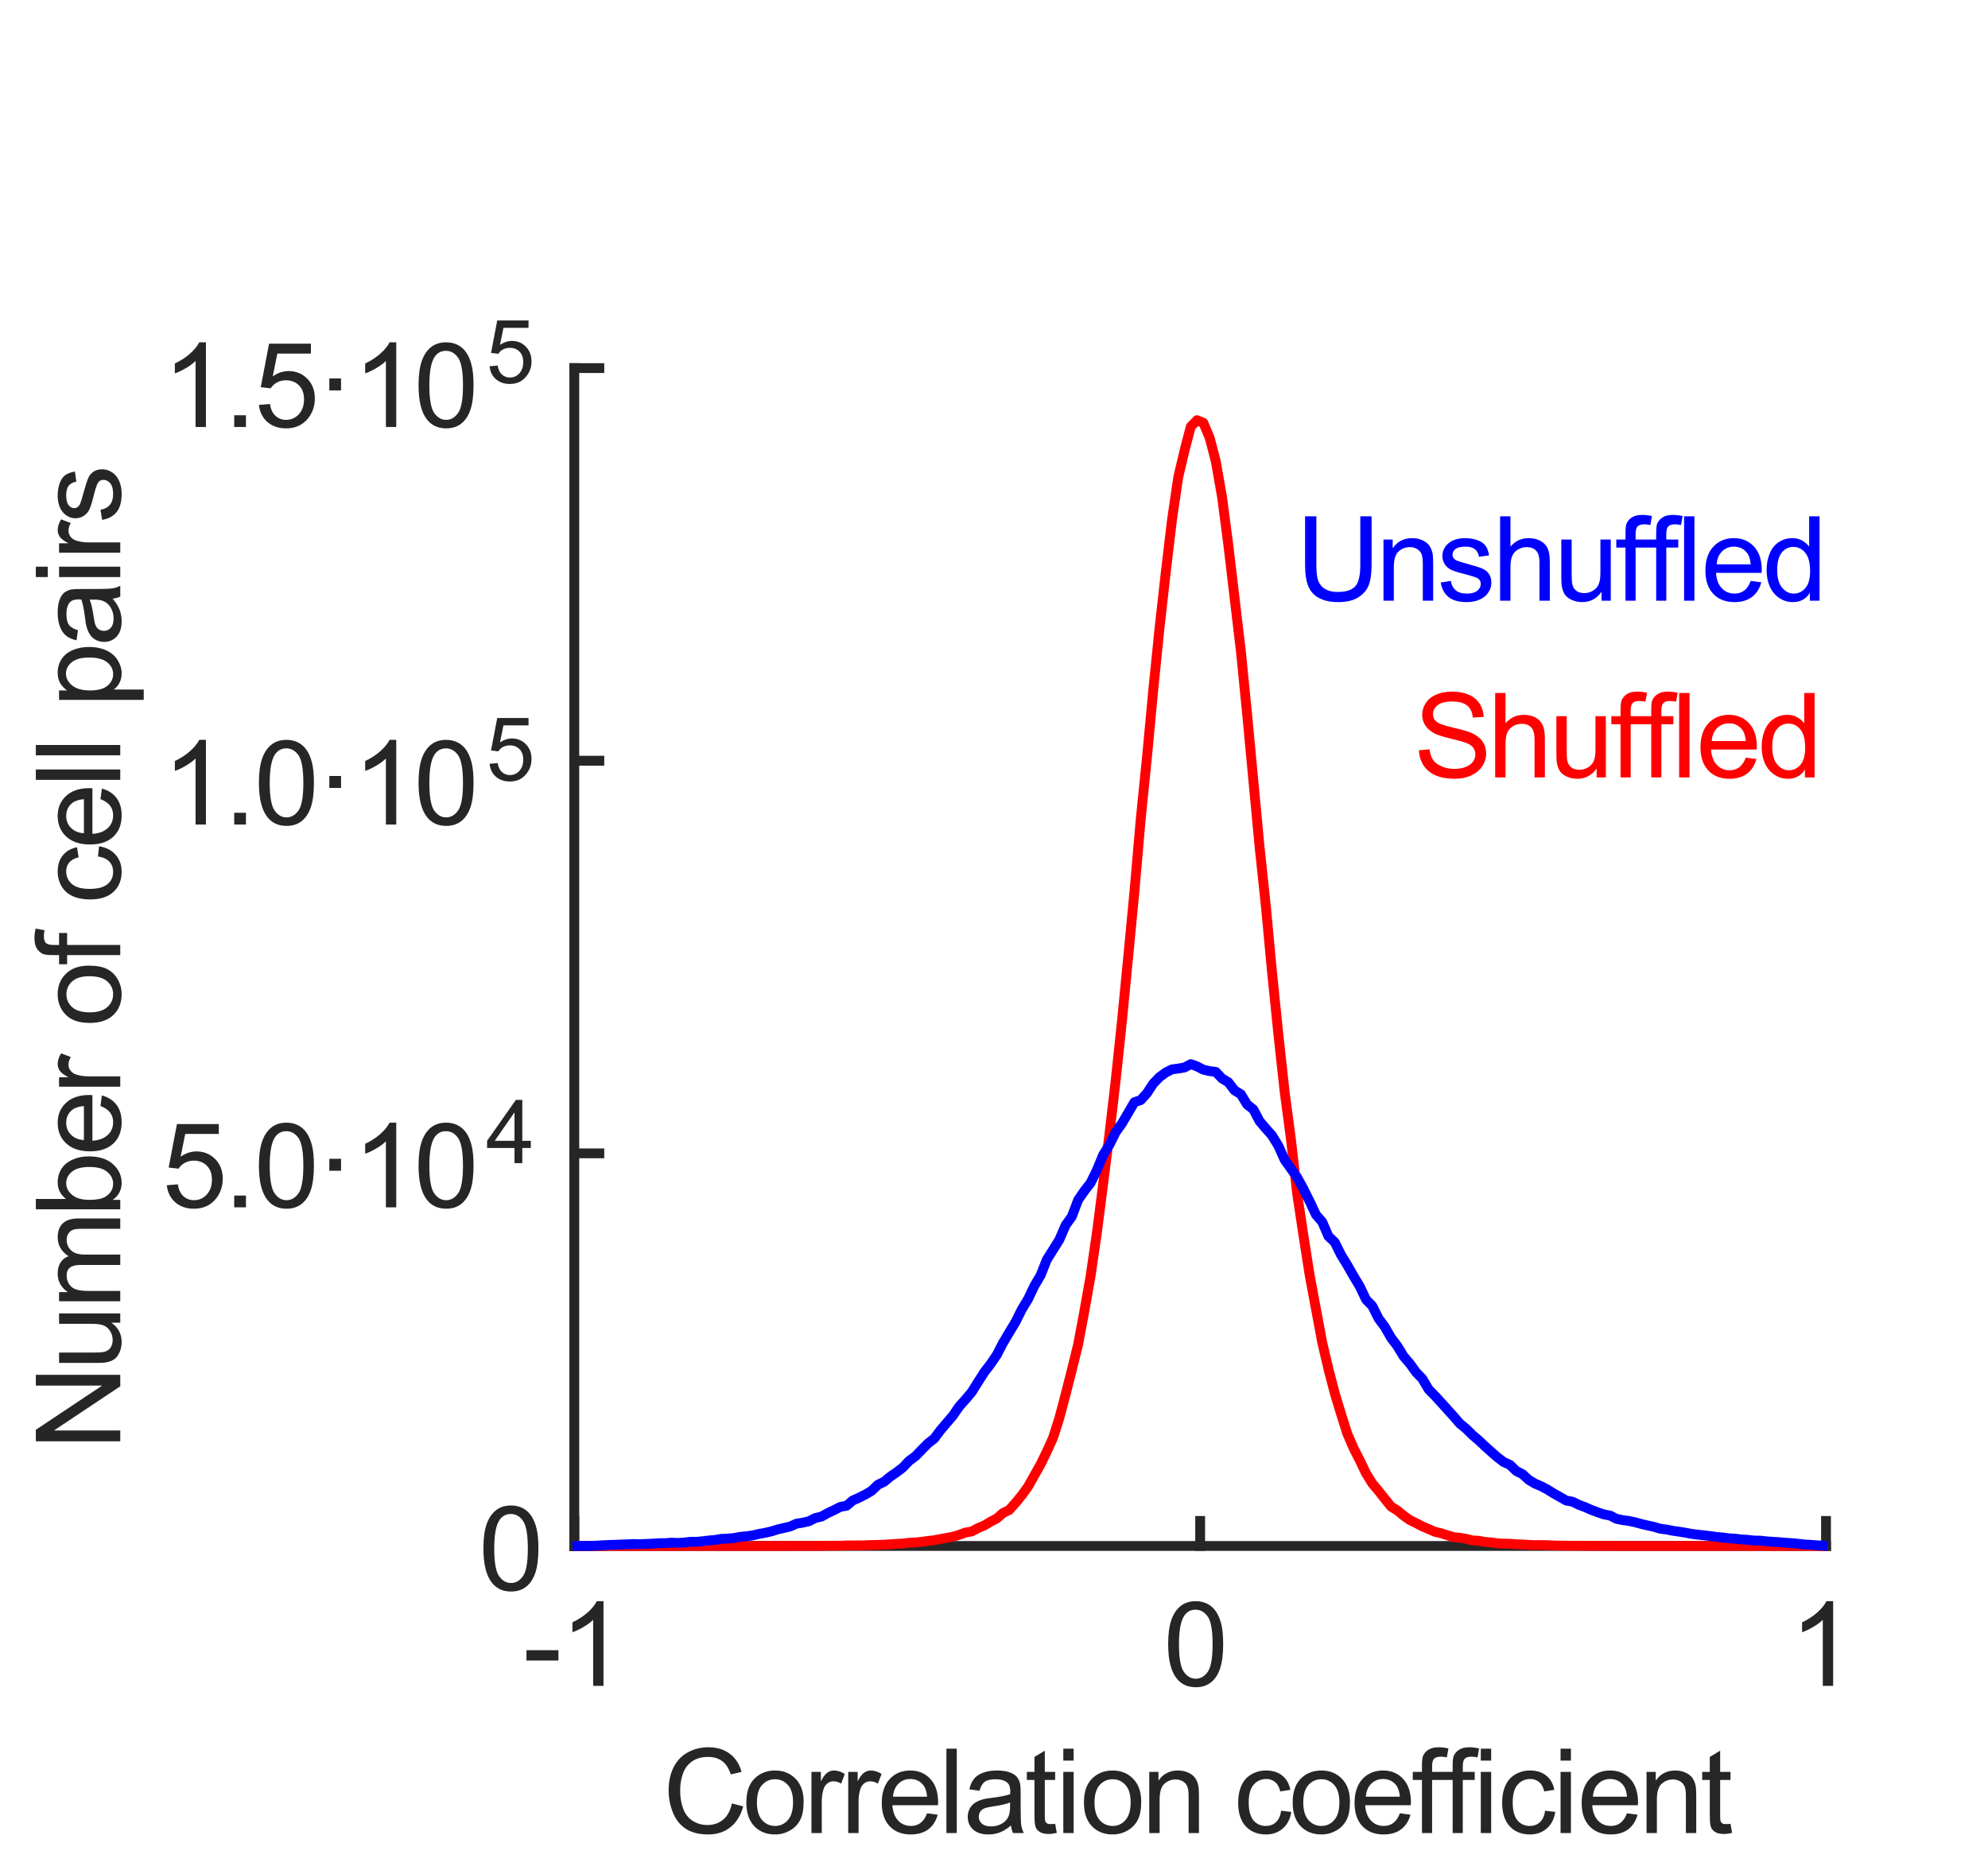 <?xml version="1.0"?>
<!DOCTYPE svg PUBLIC '-//W3C//DTD SVG 1.0//EN'
          'http://www.w3.org/TR/2001/REC-SVG-20010904/DTD/svg10.dtd'>
<svg xmlns:xlink="http://www.w3.org/1999/xlink" style="fill-opacity:1; color-rendering:auto; color-interpolation:auto; text-rendering:auto; stroke:black; stroke-linecap:square; stroke-miterlimit:10; shape-rendering:auto; stroke-opacity:1; fill:black; stroke-dasharray:none; font-weight:normal; stroke-width:1; font-family:'Dialog'; font-style:normal; stroke-linejoin:miter; font-size:12px; stroke-dashoffset:0; image-rendering:auto;" width="135" height="127" xmlns="http://www.w3.org/2000/svg"
><rect width="100%" height="100%" fill="#333333" stroke="none"/><!--Generated by the Batik Graphics2D SVG Generator--><defs id="genericDefs"
  /><g
  ><defs id="defs1"
    ><clipPath clipPathUnits="userSpaceOnUse" id="clipPath1"
      ><path d="M0 0 L135 0 L135 127 L0 127 L0 0 Z"
      /></clipPath
    ></defs
    ><g style="fill:white; stroke:white;"
    ><rect x="0" y="0" width="135" style="clip-path:url(#clipPath1); stroke:none;" height="127"
    /></g
    ><g style="fill:white; text-rendering:optimizeSpeed; color-rendering:optimizeSpeed; image-rendering:optimizeSpeed; shape-rendering:crispEdges; stroke:white; color-interpolation:sRGB;"
    ><rect x="0" width="135" height="127" y="0" style="stroke:none;"
      /><path style="stroke:none;" d="M39 105 L124 105 L124 25 L39 25 Z"
    /></g
    ><g style="fill:rgb(38,38,38); text-rendering:geometricPrecision; image-rendering:optimizeQuality; color-rendering:optimizeQuality; stroke-linejoin:round; stroke:rgb(38,38,38); color-interpolation:linearRGB; stroke-width:0.667;"
    ><line y2="105" style="fill:none;" x1="39" x2="124" y1="105"
      /><line y2="103.3" style="fill:none;" x1="39" x2="39" y1="105"
      /><line y2="103.3" style="fill:none;" x1="81.5" x2="81.5" y1="105"
      /><line y2="103.3" style="fill:none;" x1="124" x2="124" y1="105"
    /></g
    ><g transform="translate(39,106.5)" style="font-size:7.5px; fill:rgb(38,38,38); text-rendering:geometricPrecision; color-rendering:optimizeQuality; image-rendering:optimizeQuality; stroke:rgb(38,38,38); color-interpolation:linearRGB;"
    ><path style="stroke:none;" d="M-3.25 6.281 L-3.25 5.578 L-1.078 5.578 L-1.078 6.281 L-3.25 6.281 ZM1.982 8 L1.279 8 L1.279 3.516 Q1.029 3.766 0.615 4.008 Q0.201 4.25 -0.127 4.359 L-0.127 3.688 Q0.466 3.406 0.904 3.016 Q1.341 2.625 1.529 2.25 L1.982 2.25 L1.982 8 Z"
    /></g
    ><g transform="translate(81.5,106.5)" style="font-size:7.5px; fill:rgb(38,38,38); text-rendering:geometricPrecision; color-rendering:optimizeQuality; image-rendering:optimizeQuality; stroke:rgb(38,38,38); color-interpolation:linearRGB;"
    ><path style="stroke:none;" d="M-2.172 5.172 Q-2.172 4.156 -1.961 3.539 Q-1.75 2.922 -1.336 2.586 Q-0.922 2.25 -0.297 2.25 Q0.156 2.25 0.508 2.438 Q0.859 2.625 1.086 2.969 Q1.312 3.312 1.438 3.82 Q1.562 4.328 1.562 5.172 Q1.562 6.188 1.359 6.805 Q1.156 7.422 0.742 7.758 Q0.328 8.094 -0.297 8.094 Q-1.125 8.094 -1.594 7.5 Q-2.172 6.781 -2.172 5.172 ZM-1.438 5.172 Q-1.438 6.578 -1.109 7.047 Q-0.781 7.516 -0.297 7.516 Q0.188 7.516 0.516 7.047 Q0.844 6.578 0.844 5.172 Q0.844 3.766 0.516 3.297 Q0.188 2.828 -0.312 2.828 Q-0.797 2.828 -1.078 3.234 Q-1.438 3.766 -1.438 5.172 Z"
    /></g
    ><g transform="translate(124,106.5)" style="font-size:7.5px; fill:rgb(38,38,38); text-rendering:geometricPrecision; color-rendering:optimizeQuality; image-rendering:optimizeQuality; stroke:rgb(38,38,38); color-interpolation:linearRGB;"
    ><path style="stroke:none;" d="M0.484 8 L-0.219 8 L-0.219 3.516 Q-0.469 3.766 -0.883 4.008 Q-1.297 4.25 -1.625 4.359 L-1.625 3.688 Q-1.031 3.406 -0.594 3.016 Q-0.156 2.625 0.031 2.25 L0.484 2.25 L0.484 8 Z"
    /></g
    ><g transform="translate(81.5,116.5)" style="font-size:7.5px; fill:rgb(38,38,38); text-rendering:geometricPrecision; color-rendering:optimizeQuality; image-rendering:optimizeQuality; stroke:rgb(38,38,38); color-interpolation:linearRGB;"
    ><path style="stroke:none;" d="M-31.797 5.984 L-31.031 6.188 Q-31.281 7.109 -31.898 7.602 Q-32.516 8.094 -33.406 8.094 Q-34.328 8.094 -34.914 7.719 Q-35.5 7.344 -35.797 6.625 Q-36.094 5.906 -36.094 5.094 Q-36.094 4.203 -35.758 3.531 Q-35.422 2.859 -34.789 2.516 Q-34.156 2.172 -33.391 2.172 Q-32.531 2.172 -31.945 2.609 Q-31.359 3.047 -31.141 3.844 L-31.875 4.016 Q-32.078 3.391 -32.461 3.109 Q-32.844 2.828 -33.406 2.828 Q-34.078 2.828 -34.516 3.141 Q-34.953 3.453 -35.133 3.984 Q-35.312 4.516 -35.312 5.094 Q-35.312 5.812 -35.102 6.359 Q-34.891 6.906 -34.445 7.18 Q-34 7.453 -33.469 7.453 Q-32.828 7.453 -32.391 7.086 Q-31.953 6.719 -31.797 5.984 ZM-30.818 5.922 Q-30.818 4.766 -30.177 4.219 Q-29.646 3.75 -28.865 3.75 Q-28.021 3.75 -27.474 4.312 Q-26.927 4.875 -26.927 5.859 Q-26.927 6.672 -27.17 7.125 Q-27.412 7.578 -27.873 7.836 Q-28.334 8.094 -28.865 8.094 Q-29.74 8.094 -30.279 7.531 Q-30.818 6.969 -30.818 5.922 ZM-30.099 5.922 Q-30.099 6.719 -29.748 7.117 Q-29.396 7.516 -28.865 7.516 Q-28.349 7.516 -27.998 7.117 Q-27.646 6.719 -27.646 5.906 Q-27.646 5.125 -27.998 4.734 Q-28.349 4.344 -28.865 4.344 Q-29.396 4.344 -29.748 4.734 Q-30.099 5.125 -30.099 5.922 ZM-26.397 8 L-26.397 3.844 L-25.756 3.844 L-25.756 4.484 Q-25.522 4.031 -25.311 3.891 Q-25.1 3.75 -24.866 3.75 Q-24.506 3.75 -24.131 3.984 L-24.381 4.641 Q-24.631 4.484 -24.897 4.484 Q-25.131 4.484 -25.311 4.625 Q-25.491 4.766 -25.569 5 Q-25.694 5.375 -25.694 5.828 L-25.694 8 L-26.397 8 ZM-23.899 8 L-23.899 3.844 L-23.259 3.844 L-23.259 4.484 Q-23.024 4.031 -22.814 3.891 Q-22.602 3.75 -22.368 3.75 Q-22.009 3.75 -21.634 3.984 L-21.884 4.641 Q-22.134 4.484 -22.399 4.484 Q-22.634 4.484 -22.814 4.625 Q-22.993 4.766 -23.071 5 Q-23.196 5.375 -23.196 5.828 L-23.196 8 L-23.899 8 ZM-18.543 6.656 L-17.824 6.75 Q-17.996 7.391 -18.456 7.742 Q-18.918 8.094 -19.652 8.094 Q-20.558 8.094 -21.089 7.531 Q-21.621 6.969 -21.621 5.953 Q-21.621 4.906 -21.081 4.328 Q-20.543 3.75 -19.683 3.75 Q-18.855 3.75 -18.324 4.32 Q-17.793 4.891 -17.793 5.922 Q-17.793 5.984 -17.808 6.109 L-20.902 6.109 Q-20.855 6.781 -20.511 7.148 Q-20.168 7.516 -19.636 7.516 Q-19.261 7.516 -18.988 7.312 Q-18.714 7.109 -18.543 6.656 ZM-20.855 5.531 L-18.543 5.531 Q-18.589 5 -18.808 4.734 Q-19.136 4.328 -19.683 4.328 Q-20.168 4.328 -20.496 4.656 Q-20.824 4.984 -20.855 5.531 ZM-17.231 8 L-17.231 2.266 L-16.528 2.266 L-16.528 8 L-17.231 8 ZM-12.846 7.484 Q-13.236 7.812 -13.596 7.953 Q-13.955 8.094 -14.377 8.094 Q-15.049 8.094 -15.416 7.758 Q-15.783 7.422 -15.783 6.906 Q-15.783 6.594 -15.65 6.344 Q-15.518 6.094 -15.291 5.945 Q-15.065 5.797 -14.783 5.719 Q-14.58 5.656 -14.158 5.609 Q-13.299 5.5 -12.908 5.359 Q-12.893 5.219 -12.893 5.188 Q-12.893 4.75 -13.096 4.578 Q-13.361 4.344 -13.893 4.344 Q-14.393 4.344 -14.627 4.516 Q-14.861 4.688 -14.986 5.125 L-15.674 5.031 Q-15.58 4.594 -15.361 4.32 Q-15.143 4.047 -14.736 3.898 Q-14.33 3.75 -13.799 3.75 Q-13.268 3.75 -12.932 3.875 Q-12.596 4 -12.44 4.195 Q-12.283 4.391 -12.221 4.672 Q-12.19 4.859 -12.19 5.328 L-12.19 6.266 Q-12.19 7.234 -12.143 7.5 Q-12.096 7.766 -11.971 8 L-12.705 8 Q-12.815 7.781 -12.846 7.484 ZM-12.908 5.922 Q-13.283 6.078 -14.049 6.188 Q-14.486 6.25 -14.666 6.328 Q-14.846 6.406 -14.94 6.555 Q-15.033 6.703 -15.033 6.891 Q-15.033 7.172 -14.822 7.359 Q-14.611 7.547 -14.205 7.547 Q-13.799 7.547 -13.479 7.367 Q-13.158 7.188 -13.018 6.875 Q-12.908 6.641 -12.908 6.172 L-12.908 5.922 ZM-9.846 7.375 L-9.737 7.984 Q-10.034 8.062 -10.268 8.062 Q-10.659 8.062 -10.87 7.938 Q-11.081 7.812 -11.167 7.617 Q-11.253 7.422 -11.253 6.781 L-11.253 4.391 L-11.768 4.391 L-11.768 3.844 L-11.253 3.844 L-11.253 2.828 L-10.55 2.406 L-10.55 3.844 L-9.846 3.844 L-9.846 4.391 L-10.55 4.391 L-10.55 6.828 Q-10.55 7.125 -10.511 7.211 Q-10.471 7.297 -10.393 7.344 Q-10.315 7.391 -10.159 7.391 Q-10.034 7.391 -9.846 7.375 ZM-9.294 3.078 L-9.294 2.266 L-8.591 2.266 L-8.591 3.078 L-9.294 3.078 ZM-9.294 8 L-9.294 3.844 L-8.591 3.844 L-8.591 8 L-9.294 8 ZM-7.893 5.922 Q-7.893 4.766 -7.253 4.219 Q-6.721 3.75 -5.94 3.75 Q-5.096 3.75 -4.55 4.312 Q-4.003 4.875 -4.003 5.859 Q-4.003 6.672 -4.245 7.125 Q-4.487 7.578 -4.948 7.836 Q-5.409 8.094 -5.94 8.094 Q-6.815 8.094 -7.354 7.531 Q-7.893 6.969 -7.893 5.922 ZM-7.175 5.922 Q-7.175 6.719 -6.823 7.117 Q-6.471 7.516 -5.94 7.516 Q-5.425 7.516 -5.073 7.117 Q-4.721 6.719 -4.721 5.906 Q-4.721 5.125 -5.073 4.734 Q-5.425 4.344 -5.94 4.344 Q-6.471 4.344 -6.823 4.734 Q-7.175 5.125 -7.175 5.922 ZM-3.457 8 L-3.457 3.844 L-2.832 3.844 L-2.832 4.438 Q-2.363 3.75 -1.503 3.75 Q-1.128 3.75 -0.816 3.891 Q-0.503 4.031 -0.347 4.25 Q-0.191 4.469 -0.128 4.766 Q-0.082 4.953 -0.082 5.453 L-0.082 8 L-0.785 8 L-0.785 5.469 Q-0.785 5.047 -0.871 4.836 Q-0.957 4.625 -1.167 4.492 Q-1.378 4.359 -1.66 4.359 Q-2.097 4.359 -2.425 4.648 Q-2.753 4.938 -2.753 5.734 L-2.753 8 L-3.457 8 ZM5.502 6.484 L6.189 6.562 Q6.08 7.281 5.611 7.688 Q5.142 8.094 4.47 8.094 Q3.611 8.094 3.095 7.539 Q2.58 6.984 2.58 5.938 Q2.58 5.266 2.806 4.766 Q3.033 4.266 3.486 4.008 Q3.939 3.75 4.47 3.75 Q5.142 3.75 5.572 4.094 Q6.002 4.438 6.127 5.062 L5.439 5.172 Q5.345 4.75 5.095 4.539 Q4.845 4.328 4.502 4.328 Q3.97 4.328 3.634 4.711 Q3.298 5.094 3.298 5.922 Q3.298 6.75 3.619 7.133 Q3.939 7.516 4.455 7.516 Q4.877 7.516 5.15 7.258 Q5.423 7 5.502 6.484 ZM6.283 5.922 Q6.283 4.766 6.923 4.219 Q7.455 3.75 8.236 3.75 Q9.08 3.75 9.627 4.312 Q10.173 4.875 10.173 5.859 Q10.173 6.672 9.931 7.125 Q9.689 7.578 9.228 7.836 Q8.767 8.094 8.236 8.094 Q7.361 8.094 6.822 7.531 Q6.283 6.969 6.283 5.922 ZM7.002 5.922 Q7.002 6.719 7.353 7.117 Q7.705 7.516 8.236 7.516 Q8.752 7.516 9.103 7.117 Q9.455 6.719 9.455 5.906 Q9.455 5.125 9.103 4.734 Q8.752 4.344 8.236 4.344 Q7.705 4.344 7.353 4.734 Q7.002 5.125 7.002 5.922 ZM13.563 6.656 L14.282 6.75 Q14.11 7.391 13.649 7.742 Q13.188 8.094 12.454 8.094 Q11.548 8.094 11.016 7.531 Q10.485 6.969 10.485 5.953 Q10.485 4.906 11.024 4.328 Q11.563 3.75 12.423 3.75 Q13.251 3.75 13.782 4.32 Q14.313 4.891 14.313 5.922 Q14.313 5.984 14.298 6.109 L11.204 6.109 Q11.251 6.781 11.595 7.148 Q11.938 7.516 12.47 7.516 Q12.845 7.516 13.118 7.312 Q13.391 7.109 13.563 6.656 ZM11.251 5.531 L13.563 5.531 Q13.516 5 13.298 4.734 Q12.97 4.328 12.423 4.328 Q11.938 4.328 11.61 4.656 Q11.282 4.984 11.251 5.531 ZM15.062 8 L15.062 4.391 L14.438 4.391 L14.438 3.844 L15.062 3.844 L15.062 3.406 Q15.062 2.984 15.125 2.781 Q15.234 2.516 15.492 2.344 Q15.75 2.172 16.203 2.172 Q16.5 2.172 16.859 2.25 L16.75 2.859 Q16.531 2.812 16.344 2.812 Q16.016 2.812 15.883 2.953 Q15.75 3.094 15.75 3.469 L15.75 3.844 L16.562 3.844 L16.562 4.391 L15.75 4.391 L15.75 8 L15.062 8 ZM17.146 8 L17.146 4.391 L16.521 4.391 L16.521 3.844 L17.146 3.844 L17.146 3.406 Q17.146 2.984 17.209 2.781 Q17.318 2.516 17.576 2.344 Q17.834 2.172 18.287 2.172 Q18.584 2.172 18.943 2.25 L18.834 2.859 Q18.615 2.812 18.427 2.812 Q18.099 2.812 17.967 2.953 Q17.834 3.094 17.834 3.469 L17.834 3.844 L18.646 3.844 L18.646 4.391 L17.834 4.391 L17.834 8 L17.146 8 ZM19.058 3.078 L19.058 2.266 L19.761 2.266 L19.761 3.078 L19.058 3.078 ZM19.058 8 L19.058 3.844 L19.761 3.844 L19.761 8 L19.058 8 ZM23.427 6.484 L24.115 6.562 Q24.006 7.281 23.537 7.688 Q23.068 8.094 22.396 8.094 Q21.537 8.094 21.021 7.539 Q20.506 6.984 20.506 5.938 Q20.506 5.266 20.732 4.766 Q20.959 4.266 21.412 4.008 Q21.865 3.75 22.396 3.75 Q23.068 3.75 23.498 4.094 Q23.927 4.438 24.052 5.062 L23.365 5.172 Q23.271 4.75 23.021 4.539 Q22.771 4.328 22.427 4.328 Q21.896 4.328 21.56 4.711 Q21.224 5.094 21.224 5.922 Q21.224 6.75 21.545 7.133 Q21.865 7.516 22.381 7.516 Q22.802 7.516 23.076 7.258 Q23.349 7 23.427 6.484 ZM24.474 3.078 L24.474 2.266 L25.177 2.266 L25.177 3.078 L24.474 3.078 ZM24.474 8 L24.474 3.844 L25.177 3.844 L25.177 8 L24.474 8 ZM28.984 6.656 L29.703 6.75 Q29.531 7.391 29.07 7.742 Q28.609 8.094 27.875 8.094 Q26.969 8.094 26.438 7.531 Q25.906 6.969 25.906 5.953 Q25.906 4.906 26.445 4.328 Q26.984 3.75 27.844 3.75 Q28.672 3.75 29.203 4.32 Q29.734 4.891 29.734 5.922 Q29.734 5.984 29.719 6.109 L26.625 6.109 Q26.672 6.781 27.016 7.148 Q27.359 7.516 27.891 7.516 Q28.266 7.516 28.539 7.312 Q28.812 7.109 28.984 6.656 ZM26.672 5.531 L28.984 5.531 Q28.938 5 28.719 4.734 Q28.391 4.328 27.844 4.328 Q27.359 4.328 27.031 4.656 Q26.703 4.984 26.672 5.531 ZM30.312 8 L30.312 3.844 L30.937 3.844 L30.937 4.438 Q31.405 3.75 32.265 3.75 Q32.64 3.75 32.952 3.891 Q33.265 4.031 33.421 4.25 Q33.577 4.469 33.64 4.766 Q33.687 4.953 33.687 5.453 L33.687 8 L32.984 8 L32.984 5.469 Q32.984 5.047 32.898 4.836 Q32.812 4.625 32.601 4.492 Q32.39 4.359 32.109 4.359 Q31.671 4.359 31.343 4.648 Q31.015 4.938 31.015 5.734 L31.015 8 L30.312 8 ZM36.014 7.375 L36.123 7.984 Q35.827 8.062 35.592 8.062 Q35.202 8.062 34.991 7.938 Q34.78 7.812 34.694 7.617 Q34.608 7.422 34.608 6.781 L34.608 4.391 L34.092 4.391 L34.092 3.844 L34.608 3.844 L34.608 2.828 L35.311 2.406 L35.311 3.844 L36.014 3.844 L36.014 4.391 L35.311 4.391 L35.311 6.828 Q35.311 7.125 35.35 7.211 Q35.389 7.297 35.467 7.344 Q35.545 7.391 35.702 7.391 Q35.827 7.391 36.014 7.375 Z"
    /></g
    ><g style="fill:rgb(38,38,38); text-rendering:geometricPrecision; image-rendering:optimizeQuality; color-rendering:optimizeQuality; stroke-linejoin:round; stroke:rgb(38,38,38); color-interpolation:linearRGB; stroke-width:0.667;"
    ><line y2="25" style="fill:none;" x1="39" x2="39" y1="105"
      /><line y2="105" style="fill:none;" x1="39" x2="40.7" y1="105"
      /><line y2="78.333" style="fill:none;" x1="39" x2="40.7" y1="78.333"
      /><line y2="51.667" style="fill:none;" x1="39" x2="40.7" y1="51.667"
      /><line y2="25" style="fill:none;" x1="39" x2="40.7" y1="25"
    /></g
    ><g transform="translate(37.5,105)" style="font-size:7.5px; fill:rgb(38,38,38); text-rendering:geometricPrecision; color-rendering:optimizeQuality; image-rendering:optimizeQuality; stroke:rgb(38,38,38); color-interpolation:linearRGB;"
    ><path style="stroke:none;" d="M-4.672 0.172 Q-4.672 -0.844 -4.461 -1.461 Q-4.25 -2.078 -3.836 -2.414 Q-3.422 -2.75 -2.797 -2.75 Q-2.344 -2.75 -1.992 -2.562 Q-1.641 -2.375 -1.414 -2.031 Q-1.188 -1.688 -1.062 -1.18 Q-0.938 -0.672 -0.938 0.172 Q-0.938 1.188 -1.141 1.805 Q-1.344 2.422 -1.758 2.758 Q-2.172 3.094 -2.797 3.094 Q-3.625 3.094 -4.094 2.5 Q-4.672 1.781 -4.672 0.172 ZM-3.938 0.172 Q-3.938 1.578 -3.609 2.047 Q-3.281 2.516 -2.797 2.516 Q-2.312 2.516 -1.984 2.047 Q-1.656 1.578 -1.656 0.172 Q-1.656 -1.234 -1.984 -1.703 Q-2.312 -2.172 -2.812 -2.172 Q-3.297 -2.172 -3.578 -1.766 Q-3.938 -1.234 -3.938 0.172 Z"
    /></g
    ><g transform="translate(11,82)" style="font-size:7.5px; fill:rgb(38,38,38); text-rendering:geometricPrecision; color-rendering:optimizeQuality; image-rendering:optimizeQuality; stroke:rgb(38,38,38); color-interpolation:linearRGB;"
    ><path style="stroke:none;" d="M0.328 -1.5 L1.078 -1.562 Q1.156 -1.031 1.453 -0.758 Q1.75 -0.484 2.172 -0.484 Q2.688 -0.484 3.039 -0.867 Q3.391 -1.25 3.391 -1.875 Q3.391 -2.484 3.047 -2.828 Q2.703 -3.172 2.156 -3.172 Q1.828 -3.172 1.555 -3.023 Q1.281 -2.875 1.125 -2.625 L0.453 -2.703 L1.016 -5.656 L3.859 -5.656 L3.859 -4.984 L1.578 -4.984 L1.266 -3.438 Q1.781 -3.797 2.344 -3.797 Q3.094 -3.797 3.609 -3.281 Q4.125 -2.766 4.125 -1.938 Q4.125 -1.172 3.672 -0.594 Q3.125 0.094 2.172 0.094 Q1.391 0.094 0.898 -0.344 Q0.406 -0.781 0.328 -1.5 ZM4.905 0 L4.905 -0.797 L5.702 -0.797 L5.702 0 L4.905 0 ZM6.583 -2.828 Q6.583 -3.844 6.794 -4.461 Q7.005 -5.078 7.419 -5.414 Q7.833 -5.75 8.458 -5.75 Q8.911 -5.75 9.263 -5.562 Q9.614 -5.375 9.841 -5.031 Q10.067 -4.688 10.192 -4.18 Q10.317 -3.672 10.317 -2.828 Q10.317 -1.812 10.114 -1.195 Q9.911 -0.578 9.497 -0.242 Q9.083 0.094 8.458 0.094 Q7.63 0.094 7.161 -0.5 Q6.583 -1.219 6.583 -2.828 ZM7.317 -2.828 Q7.317 -1.422 7.646 -0.953 Q7.974 -0.484 8.458 -0.484 Q8.942 -0.484 9.271 -0.953 Q9.599 -1.422 9.599 -2.828 Q9.599 -4.234 9.271 -4.703 Q8.942 -5.172 8.442 -5.172 Q7.958 -5.172 7.677 -4.766 Q7.317 -4.234 7.317 -2.828 ZM11.364 -2.484 L11.364 -3.297 L12.16 -3.297 L12.16 -2.484 L11.364 -2.484 ZM15.908 0 L15.205 0 L15.205 -4.484 Q14.955 -4.234 14.541 -3.992 Q14.127 -3.75 13.799 -3.641 L13.799 -4.312 Q14.392 -4.594 14.83 -4.984 Q15.267 -5.375 15.455 -5.75 L15.908 -5.75 L15.908 0 ZM17.423 -2.828 Q17.423 -3.844 17.634 -4.461 Q17.845 -5.078 18.259 -5.414 Q18.673 -5.75 19.298 -5.75 Q19.751 -5.75 20.102 -5.562 Q20.454 -5.375 20.681 -5.031 Q20.907 -4.688 21.032 -4.18 Q21.157 -3.672 21.157 -2.828 Q21.157 -1.812 20.954 -1.195 Q20.751 -0.578 20.337 -0.242 Q19.923 0.094 19.298 0.094 Q18.47 0.094 18.001 -0.5 Q17.423 -1.219 17.423 -2.828 ZM18.157 -2.828 Q18.157 -1.422 18.485 -0.953 Q18.814 -0.484 19.298 -0.484 Q19.782 -0.484 20.11 -0.953 Q20.439 -1.422 20.439 -2.828 Q20.439 -4.234 20.11 -4.703 Q19.782 -5.172 19.282 -5.172 Q18.798 -5.172 18.517 -4.766 Q18.157 -4.234 18.157 -2.828 Z"
    /></g
    ><g transform="translate(33,79)" style="font-size:6px; fill:rgb(38,38,38); text-rendering:geometricPrecision; color-rendering:optimizeQuality; image-rendering:optimizeQuality; stroke:rgb(38,38,38); color-interpolation:linearRGB;"
    ><path style="stroke:none;" d="M1.938 0 L1.938 -1.031 L0.078 -1.031 L0.078 -1.516 L2.031 -4.297 L2.469 -4.297 L2.469 -1.516 L3.047 -1.516 L3.047 -1.031 L2.469 -1.031 L2.469 0 L1.938 0 ZM1.938 -1.516 L1.938 -3.453 L0.594 -1.516 L1.938 -1.516 Z"
    /></g
    ><g transform="translate(11,56)" style="font-size:7.5px; fill:rgb(38,38,38); text-rendering:geometricPrecision; color-rendering:optimizeQuality; image-rendering:optimizeQuality; stroke:rgb(38,38,38); color-interpolation:linearRGB;"
    ><path style="stroke:none;" d="M2.984 0 L2.281 0 L2.281 -4.484 Q2.031 -4.234 1.617 -3.992 Q1.203 -3.75 0.875 -3.641 L0.875 -4.312 Q1.469 -4.594 1.906 -4.984 Q2.344 -5.375 2.531 -5.75 L2.984 -5.75 L2.984 0 ZM4.905 0 L4.905 -0.797 L5.702 -0.797 L5.702 0 L4.905 0 ZM6.583 -2.828 Q6.583 -3.844 6.794 -4.461 Q7.005 -5.078 7.419 -5.414 Q7.833 -5.75 8.458 -5.75 Q8.911 -5.75 9.263 -5.562 Q9.614 -5.375 9.841 -5.031 Q10.067 -4.688 10.192 -4.18 Q10.317 -3.672 10.317 -2.828 Q10.317 -1.812 10.114 -1.195 Q9.911 -0.578 9.497 -0.242 Q9.083 0.094 8.458 0.094 Q7.63 0.094 7.161 -0.5 Q6.583 -1.219 6.583 -2.828 ZM7.317 -2.828 Q7.317 -1.422 7.646 -0.953 Q7.974 -0.484 8.458 -0.484 Q8.942 -0.484 9.271 -0.953 Q9.599 -1.422 9.599 -2.828 Q9.599 -4.234 9.271 -4.703 Q8.942 -5.172 8.442 -5.172 Q7.958 -5.172 7.677 -4.766 Q7.317 -4.234 7.317 -2.828 ZM11.364 -2.484 L11.364 -3.297 L12.16 -3.297 L12.16 -2.484 L11.364 -2.484 ZM15.908 0 L15.205 0 L15.205 -4.484 Q14.955 -4.234 14.541 -3.992 Q14.127 -3.75 13.799 -3.641 L13.799 -4.312 Q14.392 -4.594 14.83 -4.984 Q15.267 -5.375 15.455 -5.75 L15.908 -5.75 L15.908 0 ZM17.423 -2.828 Q17.423 -3.844 17.634 -4.461 Q17.845 -5.078 18.259 -5.414 Q18.673 -5.75 19.298 -5.75 Q19.751 -5.75 20.102 -5.562 Q20.454 -5.375 20.681 -5.031 Q20.907 -4.688 21.032 -4.18 Q21.157 -3.672 21.157 -2.828 Q21.157 -1.812 20.954 -1.195 Q20.751 -0.578 20.337 -0.242 Q19.923 0.094 19.298 0.094 Q18.47 0.094 18.001 -0.5 Q17.423 -1.219 17.423 -2.828 ZM18.157 -2.828 Q18.157 -1.422 18.485 -0.953 Q18.814 -0.484 19.298 -0.484 Q19.782 -0.484 20.11 -0.953 Q20.439 -1.422 20.439 -2.828 Q20.439 -4.234 20.11 -4.703 Q19.782 -5.172 19.282 -5.172 Q18.798 -5.172 18.517 -4.766 Q18.157 -4.234 18.157 -2.828 Z"
    /></g
    ><g transform="translate(33,53)" style="font-size:6px; fill:rgb(38,38,38); text-rendering:geometricPrecision; color-rendering:optimizeQuality; image-rendering:optimizeQuality; stroke:rgb(38,38,38); color-interpolation:linearRGB;"
    ><path style="stroke:none;" d="M0.25 -1.125 L0.797 -1.172 Q0.859 -0.766 1.086 -0.562 Q1.312 -0.359 1.625 -0.359 Q2.016 -0.359 2.273 -0.648 Q2.531 -0.938 2.531 -1.406 Q2.531 -1.859 2.281 -2.117 Q2.031 -2.375 1.625 -2.375 Q1.359 -2.375 1.156 -2.266 Q0.953 -2.156 0.844 -1.969 L0.344 -2.031 L0.766 -4.234 L2.891 -4.234 L2.891 -3.734 L1.188 -3.734 L0.953 -2.578 Q1.344 -2.844 1.766 -2.844 Q2.328 -2.844 2.711 -2.453 Q3.094 -2.062 3.094 -1.453 Q3.094 -0.875 2.75 -0.453 Q2.344 0.078 1.625 0.078 Q1.047 0.078 0.672 -0.25 Q0.297 -0.578 0.25 -1.125 Z"
    /></g
    ><g transform="translate(11,29)" style="font-size:7.5px; fill:rgb(38,38,38); text-rendering:geometricPrecision; color-rendering:optimizeQuality; image-rendering:optimizeQuality; stroke:rgb(38,38,38); color-interpolation:linearRGB;"
    ><path style="stroke:none;" d="M2.984 0 L2.281 0 L2.281 -4.484 Q2.031 -4.234 1.617 -3.992 Q1.203 -3.75 0.875 -3.641 L0.875 -4.312 Q1.469 -4.594 1.906 -4.984 Q2.344 -5.375 2.531 -5.75 L2.984 -5.75 L2.984 0 ZM4.905 0 L4.905 -0.797 L5.702 -0.797 L5.702 0 L4.905 0 ZM6.583 -1.5 L7.333 -1.562 Q7.411 -1.031 7.708 -0.758 Q8.005 -0.484 8.427 -0.484 Q8.942 -0.484 9.294 -0.867 Q9.646 -1.25 9.646 -1.875 Q9.646 -2.484 9.302 -2.828 Q8.958 -3.172 8.411 -3.172 Q8.083 -3.172 7.81 -3.023 Q7.536 -2.875 7.38 -2.625 L6.708 -2.703 L7.271 -5.656 L10.114 -5.656 L10.114 -4.984 L7.833 -4.984 L7.521 -3.438 Q8.036 -3.797 8.599 -3.797 Q9.349 -3.797 9.864 -3.281 Q10.38 -2.766 10.38 -1.938 Q10.38 -1.172 9.927 -0.594 Q9.38 0.094 8.427 0.094 Q7.646 0.094 7.153 -0.344 Q6.661 -0.781 6.583 -1.5 ZM11.364 -2.484 L11.364 -3.297 L12.16 -3.297 L12.16 -2.484 L11.364 -2.484 ZM15.908 0 L15.205 0 L15.205 -4.484 Q14.955 -4.234 14.541 -3.992 Q14.127 -3.75 13.799 -3.641 L13.799 -4.312 Q14.392 -4.594 14.83 -4.984 Q15.267 -5.375 15.455 -5.75 L15.908 -5.75 L15.908 0 ZM17.423 -2.828 Q17.423 -3.844 17.634 -4.461 Q17.845 -5.078 18.259 -5.414 Q18.673 -5.75 19.298 -5.75 Q19.751 -5.75 20.102 -5.562 Q20.454 -5.375 20.681 -5.031 Q20.907 -4.688 21.032 -4.18 Q21.157 -3.672 21.157 -2.828 Q21.157 -1.812 20.954 -1.195 Q20.751 -0.578 20.337 -0.242 Q19.923 0.094 19.298 0.094 Q18.47 0.094 18.001 -0.5 Q17.423 -1.219 17.423 -2.828 ZM18.157 -2.828 Q18.157 -1.422 18.485 -0.953 Q18.814 -0.484 19.298 -0.484 Q19.782 -0.484 20.11 -0.953 Q20.439 -1.422 20.439 -2.828 Q20.439 -4.234 20.11 -4.703 Q19.782 -5.172 19.282 -5.172 Q18.798 -5.172 18.517 -4.766 Q18.157 -4.234 18.157 -2.828 Z"
    /></g
    ><g transform="translate(33,26)" style="font-size:6px; fill:rgb(38,38,38); text-rendering:geometricPrecision; color-rendering:optimizeQuality; image-rendering:optimizeQuality; stroke:rgb(38,38,38); color-interpolation:linearRGB;"
    ><path style="stroke:none;" d="M0.25 -1.125 L0.797 -1.172 Q0.859 -0.766 1.086 -0.562 Q1.312 -0.359 1.625 -0.359 Q2.016 -0.359 2.273 -0.648 Q2.531 -0.938 2.531 -1.406 Q2.531 -1.859 2.281 -2.117 Q2.031 -2.375 1.625 -2.375 Q1.359 -2.375 1.156 -2.266 Q0.953 -2.156 0.844 -1.969 L0.344 -2.031 L0.766 -4.234 L2.891 -4.234 L2.891 -3.734 L1.188 -3.734 L0.953 -2.578 Q1.344 -2.844 1.766 -2.844 Q2.328 -2.844 2.711 -2.453 Q3.094 -2.062 3.094 -1.453 Q3.094 -0.875 2.75 -0.453 Q2.344 0.078 1.625 0.078 Q1.047 0.078 0.672 -0.25 Q0.297 -0.578 0.25 -1.125 Z"
    /></g
    ><g transform="translate(10.167,65) rotate(-90)" style="font-size:7.5px; fill:rgb(38,38,38); text-rendering:geometricPrecision; color-rendering:optimizeQuality; image-rendering:optimizeQuality; stroke:rgb(38,38,38); color-interpolation:linearRGB;"
    ><path style="stroke:none;" d="M-32.891 -2 L-32.891 -7.734 L-32.109 -7.734 L-29.109 -3.234 L-29.109 -7.734 L-28.375 -7.734 L-28.375 -2 L-29.156 -2 L-32.156 -6.5 L-32.156 -2 L-32.891 -2 ZM-24.834 -2 L-24.834 -2.609 Q-25.318 -1.906 -26.146 -1.906 Q-26.521 -1.906 -26.842 -2.047 Q-27.162 -2.188 -27.31 -2.398 Q-27.459 -2.609 -27.521 -2.922 Q-27.568 -3.125 -27.568 -3.578 L-27.568 -6.156 L-26.865 -6.156 L-26.865 -3.844 Q-26.865 -3.297 -26.818 -3.109 Q-26.756 -2.828 -26.545 -2.672 Q-26.334 -2.516 -26.006 -2.516 Q-25.693 -2.516 -25.42 -2.68 Q-25.146 -2.844 -25.029 -3.117 Q-24.912 -3.391 -24.912 -3.922 L-24.912 -6.156 L-24.209 -6.156 L-24.209 -2 L-24.834 -2 ZM-23.381 -2 L-23.381 -6.156 L-22.756 -6.156 L-22.756 -5.562 Q-22.553 -5.875 -22.233 -6.062 Q-21.913 -6.25 -21.491 -6.25 Q-21.038 -6.25 -20.741 -6.055 Q-20.444 -5.859 -20.319 -5.516 Q-19.834 -6.25 -19.038 -6.25 Q-18.428 -6.25 -18.092 -5.906 Q-17.756 -5.562 -17.756 -4.844 L-17.756 -2 L-18.459 -2 L-18.459 -4.609 Q-18.459 -5.031 -18.53 -5.219 Q-18.6 -5.406 -18.78 -5.523 Q-18.959 -5.641 -19.194 -5.641 Q-19.631 -5.641 -19.92 -5.344 Q-20.209 -5.047 -20.209 -4.406 L-20.209 -2 L-20.913 -2 L-20.913 -4.703 Q-20.913 -5.172 -21.084 -5.406 Q-21.256 -5.641 -21.647 -5.641 Q-21.944 -5.641 -22.202 -5.484 Q-22.459 -5.328 -22.569 -5.023 Q-22.678 -4.719 -22.678 -4.156 L-22.678 -2 L-23.381 -2 ZM-16.493 -2 L-17.134 -2 L-17.134 -7.734 L-16.431 -7.734 L-16.431 -5.688 Q-15.993 -6.25 -15.306 -6.25 Q-14.915 -6.25 -14.571 -6.094 Q-14.227 -5.938 -14.009 -5.656 Q-13.79 -5.375 -13.665 -4.984 Q-13.54 -4.594 -13.54 -4.141 Q-13.54 -3.078 -14.071 -2.492 Q-14.602 -1.906 -15.337 -1.906 Q-16.071 -1.906 -16.493 -2.516 L-16.493 -2 ZM-16.493 -4.109 Q-16.493 -3.359 -16.29 -3.031 Q-15.962 -2.484 -15.399 -2.484 Q-14.931 -2.484 -14.595 -2.883 Q-14.259 -3.281 -14.259 -4.078 Q-14.259 -4.891 -14.579 -5.281 Q-14.899 -5.672 -15.368 -5.672 Q-15.821 -5.672 -16.157 -5.266 Q-16.493 -4.859 -16.493 -4.109 ZM-10.119 -3.344 L-9.4 -3.25 Q-9.572 -2.609 -10.033 -2.258 Q-10.494 -1.906 -11.228 -1.906 Q-12.134 -1.906 -12.666 -2.469 Q-13.197 -3.031 -13.197 -4.047 Q-13.197 -5.094 -12.658 -5.672 Q-12.119 -6.25 -11.259 -6.25 Q-10.431 -6.25 -9.9 -5.68 Q-9.369 -5.109 -9.369 -4.078 Q-9.369 -4.016 -9.384 -3.891 L-12.478 -3.891 Q-12.431 -3.219 -12.088 -2.852 Q-11.744 -2.484 -11.213 -2.484 Q-10.838 -2.484 -10.564 -2.688 Q-10.291 -2.891 -10.119 -3.344 ZM-12.431 -4.469 L-10.119 -4.469 Q-10.166 -5 -10.384 -5.266 Q-10.713 -5.672 -11.259 -5.672 Q-11.744 -5.672 -12.072 -5.344 Q-12.4 -5.016 -12.431 -4.469 ZM-8.807 -2 L-8.807 -6.156 L-8.166 -6.156 L-8.166 -5.516 Q-7.932 -5.969 -7.721 -6.109 Q-7.51 -6.25 -7.276 -6.25 Q-6.917 -6.25 -6.542 -6.016 L-6.792 -5.359 Q-7.042 -5.516 -7.307 -5.516 Q-7.542 -5.516 -7.721 -5.375 Q-7.901 -5.234 -7.979 -5 Q-8.104 -4.625 -8.104 -4.172 L-8.104 -2 L-8.807 -2 ZM-4.476 -4.078 Q-4.476 -5.234 -3.835 -5.781 Q-3.304 -6.25 -2.523 -6.25 Q-1.679 -6.25 -1.132 -5.688 Q-0.585 -5.125 -0.585 -4.141 Q-0.585 -3.328 -0.827 -2.875 Q-1.07 -2.422 -1.53 -2.164 Q-1.992 -1.906 -2.523 -1.906 Q-3.398 -1.906 -3.937 -2.469 Q-4.476 -3.031 -4.476 -4.078 ZM-3.757 -4.078 Q-3.757 -3.281 -3.405 -2.883 Q-3.054 -2.484 -2.523 -2.484 Q-2.007 -2.484 -1.655 -2.883 Q-1.304 -3.281 -1.304 -4.094 Q-1.304 -4.875 -1.655 -5.266 Q-2.007 -5.656 -2.523 -5.656 Q-3.054 -5.656 -3.405 -5.266 Q-3.757 -4.875 -3.757 -4.078 ZM0.133 -2 L0.133 -5.609 L-0.492 -5.609 L-0.492 -6.156 L0.133 -6.156 L0.133 -6.594 Q0.133 -7.016 0.195 -7.219 Q0.305 -7.484 0.562 -7.656 Q0.82 -7.828 1.273 -7.828 Q1.57 -7.828 1.93 -7.75 L1.82 -7.141 Q1.602 -7.188 1.414 -7.188 Q1.086 -7.188 0.953 -7.047 Q0.82 -6.906 0.82 -6.531 L0.82 -6.156 L1.633 -6.156 L1.633 -5.609 L0.82 -5.609 L0.82 -2 L0.133 -2 ZM6.832 -3.516 L7.519 -3.438 Q7.41 -2.719 6.941 -2.312 Q6.472 -1.906 5.8 -1.906 Q4.941 -1.906 4.425 -2.461 Q3.91 -3.016 3.91 -4.062 Q3.91 -4.734 4.136 -5.234 Q4.363 -5.734 4.816 -5.992 Q5.269 -6.25 5.8 -6.25 Q6.472 -6.25 6.902 -5.906 Q7.332 -5.562 7.457 -4.938 L6.769 -4.828 Q6.675 -5.25 6.425 -5.461 Q6.175 -5.672 5.832 -5.672 Q5.3 -5.672 4.964 -5.289 Q4.628 -4.906 4.628 -4.078 Q4.628 -3.25 4.949 -2.867 Q5.269 -2.484 5.785 -2.484 Q6.207 -2.484 6.48 -2.742 Q6.753 -3 6.832 -3.516 ZM10.722 -3.344 L11.441 -3.25 Q11.269 -2.609 10.808 -2.258 Q10.347 -1.906 9.613 -1.906 Q8.707 -1.906 8.175 -2.469 Q7.644 -3.031 7.644 -4.047 Q7.644 -5.094 8.183 -5.672 Q8.722 -6.25 9.582 -6.25 Q10.41 -6.25 10.941 -5.68 Q11.472 -5.109 11.472 -4.078 Q11.472 -4.016 11.457 -3.891 L8.363 -3.891 Q8.41 -3.219 8.753 -2.852 Q9.097 -2.484 9.628 -2.484 Q10.003 -2.484 10.277 -2.688 Q10.55 -2.891 10.722 -3.344 ZM8.41 -4.469 L10.722 -4.469 Q10.675 -5 10.457 -5.266 Q10.128 -5.672 9.582 -5.672 Q9.097 -5.672 8.769 -5.344 Q8.441 -5.016 8.41 -4.469 ZM12.034 -2 L12.034 -7.734 L12.737 -7.734 L12.737 -2 L12.034 -2 ZM13.7 -2 L13.7 -7.734 L14.403 -7.734 L14.403 -2 L13.7 -2 ZM17.466 -0.406 L17.466 -6.156 L18.106 -6.156 L18.106 -5.609 Q18.325 -5.922 18.614 -6.086 Q18.903 -6.25 19.31 -6.25 Q19.841 -6.25 20.247 -5.977 Q20.653 -5.703 20.856 -5.203 Q21.06 -4.703 21.06 -4.109 Q21.06 -3.469 20.833 -2.961 Q20.606 -2.453 20.169 -2.18 Q19.731 -1.906 19.263 -1.906 Q18.903 -1.906 18.622 -2.055 Q18.341 -2.203 18.169 -2.438 L18.169 -0.406 L17.466 -0.406 ZM18.106 -4.047 Q18.106 -3.25 18.427 -2.867 Q18.747 -2.484 19.216 -2.484 Q19.685 -2.484 20.013 -2.883 Q20.341 -3.281 20.341 -4.109 Q20.341 -4.906 20.02 -5.297 Q19.7 -5.688 19.247 -5.688 Q18.794 -5.688 18.45 -5.273 Q18.106 -4.859 18.106 -4.047 ZM24.34 -2.516 Q23.95 -2.188 23.59 -2.047 Q23.231 -1.906 22.809 -1.906 Q22.137 -1.906 21.77 -2.242 Q21.403 -2.578 21.403 -3.094 Q21.403 -3.406 21.535 -3.656 Q21.668 -3.906 21.895 -4.055 Q22.121 -4.203 22.403 -4.281 Q22.606 -4.344 23.028 -4.391 Q23.887 -4.5 24.278 -4.641 Q24.293 -4.781 24.293 -4.812 Q24.293 -5.25 24.09 -5.422 Q23.825 -5.656 23.293 -5.656 Q22.793 -5.656 22.559 -5.484 Q22.325 -5.312 22.2 -4.875 L21.512 -4.969 Q21.606 -5.406 21.825 -5.68 Q22.043 -5.953 22.45 -6.102 Q22.856 -6.25 23.387 -6.25 Q23.918 -6.25 24.254 -6.125 Q24.59 -6 24.746 -5.805 Q24.903 -5.609 24.965 -5.328 Q24.996 -5.141 24.996 -4.672 L24.996 -3.734 Q24.996 -2.766 25.043 -2.5 Q25.09 -2.234 25.215 -2 L24.481 -2 Q24.371 -2.219 24.34 -2.516 ZM24.278 -4.078 Q23.903 -3.922 23.137 -3.812 Q22.7 -3.75 22.52 -3.672 Q22.34 -3.594 22.246 -3.445 Q22.153 -3.297 22.153 -3.109 Q22.153 -2.828 22.363 -2.641 Q22.575 -2.453 22.981 -2.453 Q23.387 -2.453 23.707 -2.633 Q24.028 -2.812 24.168 -3.125 Q24.278 -3.359 24.278 -3.828 L24.278 -4.078 ZM25.808 -6.922 L25.808 -7.734 L26.511 -7.734 L26.511 -6.922 L25.808 -6.922 ZM25.808 -2 L25.808 -6.156 L26.511 -6.156 L26.511 -2 L25.808 -2 ZM27.459 -2 L27.459 -6.156 L28.099 -6.156 L28.099 -5.516 Q28.334 -5.969 28.545 -6.109 Q28.756 -6.25 28.99 -6.25 Q29.349 -6.25 29.724 -6.016 L29.474 -5.359 Q29.224 -5.516 28.959 -5.516 Q28.724 -5.516 28.545 -5.375 Q28.365 -5.234 28.287 -5 Q28.162 -4.625 28.162 -4.172 L28.162 -2 L27.459 -2 ZM29.691 -3.234 L30.378 -3.344 Q30.441 -2.938 30.706 -2.711 Q30.972 -2.484 31.456 -2.484 Q31.941 -2.484 32.175 -2.68 Q32.409 -2.875 32.409 -3.141 Q32.409 -3.391 32.206 -3.516 Q32.066 -3.609 31.488 -3.766 Q30.706 -3.953 30.409 -4.094 Q30.113 -4.234 29.956 -4.492 Q29.8 -4.75 29.8 -5.047 Q29.8 -5.328 29.933 -5.562 Q30.066 -5.797 30.284 -5.953 Q30.441 -6.078 30.722 -6.164 Q31.003 -6.25 31.331 -6.25 Q31.816 -6.25 32.191 -6.109 Q32.566 -5.969 32.737 -5.727 Q32.909 -5.484 32.972 -5.078 L32.284 -4.984 Q32.237 -5.312 32.019 -5.492 Q31.8 -5.672 31.378 -5.672 Q30.894 -5.672 30.691 -5.508 Q30.488 -5.344 30.488 -5.125 Q30.488 -5 30.566 -4.891 Q30.659 -4.766 30.847 -4.703 Q30.941 -4.656 31.456 -4.516 Q32.206 -4.312 32.503 -4.188 Q32.8 -4.062 32.964 -3.82 Q33.128 -3.578 33.128 -3.219 Q33.128 -2.875 32.925 -2.562 Q32.722 -2.25 32.339 -2.078 Q31.956 -1.906 31.456 -1.906 Q30.659 -1.906 30.23 -2.242 Q29.8 -2.578 29.691 -3.234 Z"
    /></g
    ><g style="stroke-linecap:butt; fill:red; text-rendering:geometricPrecision; image-rendering:optimizeQuality; color-rendering:optimizeQuality; stroke-linejoin:round; stroke:red; color-interpolation:linearRGB; stroke-width:0.667;"
    ><path d="M39.212 105 L39.638 105 L40.062 105 L40.487 105 L40.913 105 L41.337 105 L41.763 105 L42.188 105 L42.612 105 L43.038 105 L43.462 105 L43.888 105 L44.312 105 L44.737 105 L45.163 105 L45.587 105 L46.013 105 L46.438 105 L46.862 105 L47.288 105 L47.712 105 L48.138 105 L48.562 104.999 L48.987 105 L49.413 105 L49.837 105 L50.263 105 L50.688 105 L51.112 104.999 L51.538 104.999 L51.962 104.999 L52.388 104.999 L52.812 104.999 L53.237 104.998 L53.663 104.996 L54.087 104.997 L54.513 104.996 L54.938 104.996 L55.362 104.995 L55.788 104.993 L56.212 104.984 L56.638 104.981 L57.062 104.982 L57.487 104.964 L57.913 104.96 L58.337 104.962 L58.763 104.955 L59.188 104.936 L59.612 104.927 L60.038 104.915 L60.462 104.884 L60.888 104.856 L61.312 104.837 L61.737 104.781 L62.163 104.76 L62.587 104.718 L63.013 104.66 L63.438 104.611 L63.862 104.528 L64.287 104.45 L64.713 104.372 L65.138 104.246 L65.562 104.088 L65.987 104.016 L66.412 103.788 L66.838 103.61 L67.263 103.353 L67.688 103.132 L68.112 102.763 L68.537 102.554 L68.963 102.073 L69.388 101.557 L69.812 100.967 L70.237 100.213 L70.662 99.46 L71.088 98.587 L71.513 97.645 L71.938 96.311 L72.362 94.709 L72.787 93.044 L73.213 91.308 L73.638 89.04 L74.062 86.657 L74.487 83.725 L74.912 80.419 L75.338 77.032 L75.763 73.378 L76.188 69.368 L76.612 65.004 L77.037 60.551 L77.463 55.644 L77.888 51.43 L78.312 46.892 L78.737 42.686 L79.162 38.898 L79.588 35.304 L80.013 32.403 L80.438 30.601 L80.862 28.977 L81.287 28.537 L81.713 28.714 L82.138 29.713 L82.562 31.332 L82.987 33.762 L83.412 37.011 L83.838 40.618 L84.263 44.206 L84.688 48.492 L85.112 53.02 L85.537 57.546 L85.963 61.556 L86.388 66.106 L86.812 70.261 L87.237 74.154 L87.662 77.361 L88.088 81.085 L88.513 83.906 L88.938 86.62 L89.362 88.893 L89.787 91.177 L90.213 92.987 L90.638 94.622 L91.062 96.015 L91.487 97.361 L91.912 98.346 L92.338 99.181 L92.763 100.064 L93.188 100.753 L93.612 101.258 L94.037 101.796 L94.463 102.325 L94.888 102.586 L95.312 102.935 L95.737 103.238 L96.162 103.448 L96.588 103.67 L97.013 103.851 L97.438 104.035 L97.862 104.137 L98.287 104.272 L98.713 104.4 L99.138 104.445 L99.562 104.513 L99.987 104.624 L100.412 104.649 L100.838 104.725 L101.263 104.759 L101.688 104.821 L102.112 104.841 L102.537 104.849 L102.963 104.886 L103.388 104.899 L103.812 104.926 L104.237 104.944 L104.662 104.937 L105.088 104.95 L105.513 104.965 L105.938 104.975 L106.362 104.979 L106.787 104.986 L107.213 104.982 L107.638 104.99 L108.062 104.992 L108.487 104.995 L108.912 104.993 L109.338 104.997 L109.763 104.996 L110.188 104.997 L110.612 104.999 L111.037 104.998 L111.463 104.999 L111.888 104.999 L112.312 104.999 L112.737 104.998 L113.162 104.999 L113.588 104.999 L114.013 104.999 L114.438 104.999 L114.862 104.999 L115.287 105 L115.713 105 L116.138 104.999 L116.562 104.999 L116.987 105 L117.412 105 L117.838 105 L118.263 105 L118.688 105 L119.112 105 L119.537 105 L119.963 105 L120.388 104.999 L120.812 105 L121.237 105 L121.662 104.999 L122.088 104.999 L122.513 105 L122.938 105 L123.362 105 L123.787 105" style="fill:none; fill-rule:evenodd;"
      /><path d="M39.212 105 L39.638 104.997 L40.062 104.993 L40.487 104.979 L40.913 104.951 L41.337 104.932 L41.763 104.921 L42.188 104.899 L42.612 104.888 L43.038 104.868 L43.462 104.878 L43.888 104.86 L44.312 104.842 L44.737 104.811 L45.163 104.81 L45.587 104.776 L46.013 104.794 L46.438 104.768 L46.862 104.719 L47.288 104.719 L47.712 104.678 L48.138 104.626 L48.562 104.591 L48.987 104.517 L49.413 104.5 L49.837 104.461 L50.263 104.379 L50.688 104.342 L51.112 104.281 L51.538 104.183 L51.962 104.106 L52.388 104.007 L52.812 103.875 L53.237 103.778 L53.663 103.676 L54.087 103.486 L54.513 103.418 L54.938 103.32 L55.362 103.102 L55.788 103.003 L56.212 102.764 L56.638 102.566 L57.062 102.345 L57.487 102.269 L57.913 101.907 L58.337 101.721 L58.763 101.507 L59.188 101.256 L59.612 100.845 L60.038 100.638 L60.462 100.287 L60.888 99.994 L61.312 99.669 L61.737 99.22 L62.163 98.908 L62.587 98.47 L63.013 98.038 L63.438 97.709 L63.862 97.141 L64.287 96.642 L64.713 96.142 L65.138 95.524 L65.562 95.053 L65.987 94.548 L66.412 93.868 L66.838 93.202 L67.263 92.648 L67.688 92.028 L68.112 91.207 L68.537 90.492 L68.963 89.785 L69.388 88.932 L69.812 88.233 L70.237 87.341 L70.662 86.624 L71.088 85.553 L71.513 84.879 L71.938 84.199 L72.362 83.215 L72.787 82.627 L73.213 81.498 L73.638 80.884 L74.062 80.339 L74.487 79.469 L74.912 78.441 L75.338 77.752 L75.763 76.902 L76.188 76.302 L76.612 75.584 L77.037 74.857 L77.463 74.719 L77.888 74.248 L78.312 73.6 L78.737 73.156 L79.162 72.845 L79.588 72.629 L80.013 72.574 L80.438 72.502 L80.862 72.274 L81.287 72.427 L81.713 72.65 L82.138 72.749 L82.562 72.801 L82.987 73.251 L83.412 73.504 L83.838 74.058 L84.263 74.319 L84.688 75.016 L85.112 75.349 L85.537 76.151 L85.963 76.65 L86.388 77.13 L86.812 77.828 L87.237 78.772 L87.662 79.368 L88.088 79.97 L88.513 80.747 L88.938 81.6 L89.362 82.501 L89.787 82.988 L90.213 83.968 L90.638 84.37 L91.062 85.224 L91.487 85.915 L91.912 86.663 L92.338 87.371 L92.763 88.263 L93.188 88.697 L93.612 89.547 L94.037 90.118 L94.463 90.86 L94.888 91.418 L95.312 92.115 L95.737 92.613 L96.162 93.202 L96.588 93.643 L97.013 94.363 L97.438 94.795 L97.862 95.256 L98.287 95.729 L98.713 96.201 L99.138 96.689 L99.562 97.038 L99.987 97.461 L100.412 97.821 L100.838 98.225 L101.263 98.604 L101.688 98.978 L102.112 99.3 L102.537 99.491 L102.963 99.906 L103.388 100.122 L103.812 100.51 L104.237 100.764 L104.662 100.946 L105.088 101.171 L105.513 101.436 L105.938 101.674 L106.362 101.918 L106.787 101.993 L107.213 102.204 L107.638 102.364 L108.062 102.55 L108.487 102.71 L108.912 102.856 L109.338 102.933 L109.763 103.155 L110.188 103.243 L110.612 103.3 L111.037 103.391 L111.463 103.507 L111.888 103.608 L112.312 103.7 L112.737 103.826 L113.162 103.883 L113.588 103.968 L114.013 104.027 L114.438 104.096 L114.862 104.178 L115.287 104.232 L115.713 104.276 L116.138 104.328 L116.562 104.387 L116.987 104.424 L117.412 104.481 L117.838 104.507 L118.263 104.556 L118.688 104.582 L119.112 104.631 L119.537 104.639 L119.963 104.685 L120.388 104.715 L120.812 104.742 L121.237 104.78 L121.662 104.807 L122.088 104.844 L122.513 104.899 L122.938 104.92 L123.362 104.953 L123.787 104.976" style="fill:none; fill-rule:evenodd; stroke:blue;"
    /></g
    ><g transform="translate(124,37.8)" style="font-size:7.5px; fill:blue; text-rendering:geometricPrecision; color-rendering:optimizeQuality; image-rendering:optimizeQuality; stroke:blue; color-interpolation:linearRGB;"
    ><path style="stroke:none;" d="M-31.625 -2.734 L-30.859 -2.734 L-30.859 0.578 Q-30.859 1.438 -31.055 1.945 Q-31.25 2.453 -31.766 2.773 Q-32.281 3.094 -33.109 3.094 Q-33.906 3.094 -34.422 2.82 Q-34.938 2.547 -35.156 2.016 Q-35.375 1.484 -35.375 0.578 L-35.375 -2.734 L-34.609 -2.734 L-34.609 0.578 Q-34.609 1.328 -34.469 1.68 Q-34.328 2.031 -33.992 2.219 Q-33.656 2.406 -33.172 2.406 Q-32.328 2.406 -31.977 2.031 Q-31.625 1.656 -31.625 0.578 L-31.625 -2.734 ZM-30.052 3 L-30.052 -1.156 L-29.427 -1.156 L-29.427 -0.562 Q-28.959 -1.25 -28.099 -1.25 Q-27.724 -1.25 -27.412 -1.109 Q-27.099 -0.969 -26.943 -0.75 Q-26.787 -0.531 -26.724 -0.234 Q-26.677 -0.047 -26.677 0.453 L-26.677 3 L-27.381 3 L-27.381 0.469 Q-27.381 0.047 -27.467 -0.164 Q-27.552 -0.375 -27.763 -0.508 Q-27.974 -0.641 -28.256 -0.641 Q-28.693 -0.641 -29.021 -0.352 Q-29.349 -0.062 -29.349 0.734 L-29.349 3 L-30.052 3 ZM-26.163 1.766 L-25.475 1.656 Q-25.413 2.062 -25.147 2.289 Q-24.881 2.516 -24.397 2.516 Q-23.913 2.516 -23.678 2.32 Q-23.444 2.125 -23.444 1.859 Q-23.444 1.609 -23.647 1.484 Q-23.788 1.391 -24.366 1.234 Q-25.147 1.047 -25.444 0.906 Q-25.741 0.766 -25.897 0.508 Q-26.053 0.25 -26.053 -0.047 Q-26.053 -0.328 -25.92 -0.562 Q-25.788 -0.797 -25.569 -0.953 Q-25.413 -1.078 -25.131 -1.164 Q-24.85 -1.25 -24.522 -1.25 Q-24.038 -1.25 -23.663 -1.109 Q-23.288 -0.969 -23.116 -0.727 Q-22.944 -0.484 -22.881 -0.078 L-23.569 0.016 Q-23.616 -0.312 -23.834 -0.492 Q-24.053 -0.672 -24.475 -0.672 Q-24.959 -0.672 -25.163 -0.508 Q-25.366 -0.344 -25.366 -0.125 Q-25.366 0 -25.288 0.109 Q-25.194 0.234 -25.006 0.297 Q-24.913 0.344 -24.397 0.484 Q-23.647 0.688 -23.35 0.812 Q-23.053 0.938 -22.889 1.18 Q-22.725 1.422 -22.725 1.781 Q-22.725 2.125 -22.928 2.438 Q-23.131 2.75 -23.514 2.922 Q-23.897 3.094 -24.397 3.094 Q-25.194 3.094 -25.623 2.758 Q-26.053 2.422 -26.163 1.766 ZM-22.131 3 L-22.131 -2.734 L-21.428 -2.734 L-21.428 -0.672 Q-20.944 -1.25 -20.194 -1.25 Q-19.725 -1.25 -19.389 -1.062 Q-19.053 -0.875 -18.905 -0.555 Q-18.756 -0.234 -18.756 0.375 L-18.756 3 L-19.459 3 L-19.459 0.375 Q-19.459 -0.156 -19.686 -0.398 Q-19.913 -0.641 -20.334 -0.641 Q-20.647 -0.641 -20.92 -0.477 Q-21.194 -0.312 -21.311 -0.039 Q-21.428 0.234 -21.428 0.734 L-21.428 3 L-22.131 3 ZM-15.242 3 L-15.242 2.391 Q-15.726 3.094 -16.554 3.094 Q-16.929 3.094 -17.249 2.953 Q-17.57 2.812 -17.718 2.602 Q-17.866 2.391 -17.929 2.078 Q-17.976 1.875 -17.976 1.422 L-17.976 -1.156 L-17.273 -1.156 L-17.273 1.156 Q-17.273 1.703 -17.226 1.891 Q-17.163 2.172 -16.952 2.328 Q-16.741 2.484 -16.413 2.484 Q-16.101 2.484 -15.827 2.32 Q-15.554 2.156 -15.437 1.883 Q-15.32 1.609 -15.32 1.078 L-15.32 -1.156 L-14.617 -1.156 L-14.617 3 L-15.242 3 ZM-13.617 3 L-13.617 -0.609 L-14.242 -0.609 L-14.242 -1.156 L-13.617 -1.156 L-13.617 -1.594 Q-13.617 -2.016 -13.555 -2.219 Q-13.445 -2.484 -13.188 -2.656 Q-12.93 -2.828 -12.477 -2.828 Q-12.18 -2.828 -11.82 -2.75 L-11.93 -2.141 Q-12.148 -2.188 -12.336 -2.188 Q-12.664 -2.188 -12.797 -2.047 Q-12.93 -1.906 -12.93 -1.531 L-12.93 -1.156 L-12.117 -1.156 L-12.117 -0.609 L-12.93 -0.609 L-12.93 3 L-13.617 3 ZM-11.533 3 L-11.533 -0.609 L-12.158 -0.609 L-12.158 -1.156 L-11.533 -1.156 L-11.533 -1.594 Q-11.533 -2.016 -11.471 -2.219 Q-11.362 -2.484 -11.104 -2.656 Q-10.846 -2.828 -10.393 -2.828 Q-10.096 -2.828 -9.737 -2.75 L-9.846 -2.141 Q-10.065 -2.188 -10.252 -2.188 Q-10.58 -2.188 -10.713 -2.047 Q-10.846 -1.906 -10.846 -1.531 L-10.846 -1.156 L-10.033 -1.156 L-10.033 -0.609 L-10.846 -0.609 L-10.846 3 L-11.533 3 ZM-9.637 3 L-9.637 -2.734 L-8.934 -2.734 L-8.934 3 L-9.637 3 ZM-5.112 1.656 L-4.393 1.75 Q-4.565 2.391 -5.026 2.742 Q-5.487 3.094 -6.221 3.094 Q-7.127 3.094 -7.658 2.531 Q-8.19 1.969 -8.19 0.953 Q-8.19 -0.094 -7.651 -0.672 Q-7.112 -1.25 -6.252 -1.25 Q-5.424 -1.25 -4.893 -0.68 Q-4.362 -0.109 -4.362 0.922 Q-4.362 0.984 -4.377 1.109 L-7.471 1.109 Q-7.424 1.781 -7.08 2.148 Q-6.737 2.516 -6.205 2.516 Q-5.83 2.516 -5.557 2.312 Q-5.283 2.109 -5.112 1.656 ZM-7.424 0.531 L-5.112 0.531 Q-5.158 0 -5.377 -0.266 Q-5.705 -0.672 -6.252 -0.672 Q-6.737 -0.672 -7.065 -0.344 Q-7.393 -0.016 -7.424 0.531 ZM-1.097 3 L-1.097 2.469 Q-1.487 3.094 -2.253 3.094 Q-2.753 3.094 -3.167 2.82 Q-3.581 2.547 -3.808 2.055 Q-4.034 1.562 -4.034 0.922 Q-4.034 0.312 -3.831 -0.195 Q-3.628 -0.703 -3.214 -0.977 Q-2.8 -1.25 -2.284 -1.25 Q-1.909 -1.25 -1.62 -1.086 Q-1.331 -0.922 -1.144 -0.672 L-1.144 -2.734 L-0.44 -2.734 L-0.44 3 L-1.097 3 ZM-3.315 0.922 Q-3.315 1.719 -2.979 2.117 Q-2.644 2.516 -2.19 2.516 Q-1.722 2.516 -1.401 2.141 Q-1.081 1.766 -1.081 0.984 Q-1.081 0.141 -1.409 -0.258 Q-1.737 -0.656 -2.222 -0.656 Q-2.69 -0.656 -3.003 -0.273 Q-3.315 0.109 -3.315 0.922 Z"
    /></g
    ><g transform="translate(124,49.8)" style="font-size:7.5px; fill:red; text-rendering:geometricPrecision; color-rendering:optimizeQuality; image-rendering:optimizeQuality; stroke:red; color-interpolation:linearRGB;"
    ><path style="stroke:none;" d="M-27.641 1.156 L-26.922 1.094 Q-26.875 1.531 -26.688 1.805 Q-26.5 2.078 -26.109 2.25 Q-25.719 2.422 -25.234 2.422 Q-24.797 2.422 -24.469 2.289 Q-24.141 2.156 -23.977 1.93 Q-23.812 1.703 -23.812 1.438 Q-23.812 1.172 -23.969 0.969 Q-24.125 0.766 -24.484 0.641 Q-24.719 0.547 -25.508 0.359 Q-26.297 0.172 -26.609 0 Q-27.016 -0.219 -27.219 -0.539 Q-27.422 -0.859 -27.422 -1.25 Q-27.422 -1.688 -27.172 -2.062 Q-26.922 -2.438 -26.453 -2.633 Q-25.984 -2.828 -25.406 -2.828 Q-24.766 -2.828 -24.281 -2.625 Q-23.797 -2.422 -23.531 -2.023 Q-23.266 -1.625 -23.25 -1.109 L-23.984 -1.062 Q-24.031 -1.609 -24.375 -1.883 Q-24.719 -2.156 -25.375 -2.156 Q-26.062 -2.156 -26.375 -1.906 Q-26.688 -1.656 -26.688 -1.297 Q-26.688 -0.984 -26.469 -0.797 Q-26.25 -0.594 -25.328 -0.383 Q-24.406 -0.172 -24.062 -0.016 Q-23.562 0.219 -23.32 0.57 Q-23.078 0.922 -23.078 1.375 Q-23.078 1.844 -23.344 2.242 Q-23.609 2.641 -24.094 2.867 Q-24.578 3.094 -25.203 3.094 Q-25.969 3.094 -26.5 2.867 Q-27.031 2.641 -27.328 2.188 Q-27.625 1.734 -27.641 1.156 ZM-22.466 3 L-22.466 -2.734 L-21.763 -2.734 L-21.763 -0.672 Q-21.279 -1.25 -20.529 -1.25 Q-20.06 -1.25 -19.724 -1.062 Q-19.388 -0.875 -19.24 -0.555 Q-19.091 -0.234 -19.091 0.375 L-19.091 3 L-19.794 3 L-19.794 0.375 Q-19.794 -0.156 -20.021 -0.398 Q-20.248 -0.641 -20.669 -0.641 Q-20.982 -0.641 -21.255 -0.477 Q-21.529 -0.312 -21.646 -0.039 Q-21.763 0.234 -21.763 0.734 L-21.763 3 L-22.466 3 ZM-15.576 3 L-15.576 2.391 Q-16.061 3.094 -16.889 3.094 Q-17.264 3.094 -17.584 2.953 Q-17.904 2.812 -18.053 2.602 Q-18.201 2.391 -18.264 2.078 Q-18.311 1.875 -18.311 1.422 L-18.311 -1.156 L-17.608 -1.156 L-17.608 1.156 Q-17.608 1.703 -17.561 1.891 Q-17.498 2.172 -17.287 2.328 Q-17.076 2.484 -16.748 2.484 Q-16.436 2.484 -16.162 2.32 Q-15.889 2.156 -15.772 1.883 Q-15.655 1.609 -15.655 1.078 L-15.655 -1.156 L-14.951 -1.156 L-14.951 3 L-15.576 3 ZM-13.952 3 L-13.952 -0.609 L-14.577 -0.609 L-14.577 -1.156 L-13.952 -1.156 L-13.952 -1.594 Q-13.952 -2.016 -13.89 -2.219 Q-13.78 -2.484 -13.523 -2.656 Q-13.265 -2.828 -12.812 -2.828 Q-12.515 -2.828 -12.155 -2.75 L-12.265 -2.141 Q-12.483 -2.188 -12.671 -2.188 Q-12.999 -2.188 -13.132 -2.047 Q-13.265 -1.906 -13.265 -1.531 L-13.265 -1.156 L-12.452 -1.156 L-12.452 -0.609 L-13.265 -0.609 L-13.265 3 L-13.952 3 ZM-11.868 3 L-11.868 -0.609 L-12.493 -0.609 L-12.493 -1.156 L-11.868 -1.156 L-11.868 -1.594 Q-11.868 -2.016 -11.806 -2.219 Q-11.697 -2.484 -11.439 -2.656 Q-11.181 -2.828 -10.728 -2.828 Q-10.431 -2.828 -10.072 -2.75 L-10.181 -2.141 Q-10.4 -2.188 -10.587 -2.188 Q-10.915 -2.188 -11.048 -2.047 Q-11.181 -1.906 -11.181 -1.531 L-11.181 -1.156 L-10.368 -1.156 L-10.368 -0.609 L-11.181 -0.609 L-11.181 3 L-11.868 3 ZM-9.972 3 L-9.972 -2.734 L-9.269 -2.734 L-9.269 3 L-9.972 3 ZM-5.447 1.656 L-4.728 1.75 Q-4.9 2.391 -5.361 2.742 Q-5.822 3.094 -6.556 3.094 Q-7.462 3.094 -7.993 2.531 Q-8.525 1.969 -8.525 0.953 Q-8.525 -0.094 -7.986 -0.672 Q-7.447 -1.25 -6.587 -1.25 Q-5.759 -1.25 -5.228 -0.68 Q-4.697 -0.109 -4.697 0.922 Q-4.697 0.984 -4.712 1.109 L-7.806 1.109 Q-7.759 1.781 -7.415 2.148 Q-7.072 2.516 -6.54 2.516 Q-6.165 2.516 -5.892 2.312 Q-5.618 2.109 -5.447 1.656 ZM-7.759 0.531 L-5.447 0.531 Q-5.493 0 -5.712 -0.266 Q-6.04 -0.672 -6.587 -0.672 Q-7.072 -0.672 -7.4 -0.344 Q-7.728 -0.016 -7.759 0.531 ZM-1.432 3 L-1.432 2.469 Q-1.822 3.094 -2.588 3.094 Q-3.088 3.094 -3.502 2.82 Q-3.916 2.547 -4.143 2.055 Q-4.369 1.562 -4.369 0.922 Q-4.369 0.312 -4.166 -0.195 Q-3.963 -0.703 -3.549 -0.977 Q-3.135 -1.25 -2.619 -1.25 Q-2.244 -1.25 -1.955 -1.086 Q-1.666 -0.922 -1.478 -0.672 L-1.478 -2.734 L-0.775 -2.734 L-0.775 3 L-1.432 3 ZM-3.65 0.922 Q-3.65 1.719 -3.314 2.117 Q-2.978 2.516 -2.525 2.516 Q-2.057 2.516 -1.736 2.141 Q-1.416 1.766 -1.416 0.984 Q-1.416 0.141 -1.744 -0.258 Q-2.072 -0.656 -2.557 -0.656 Q-3.025 -0.656 -3.338 -0.273 Q-3.65 0.109 -3.65 0.922 Z"
    /></g
  ></g
></svg
>

